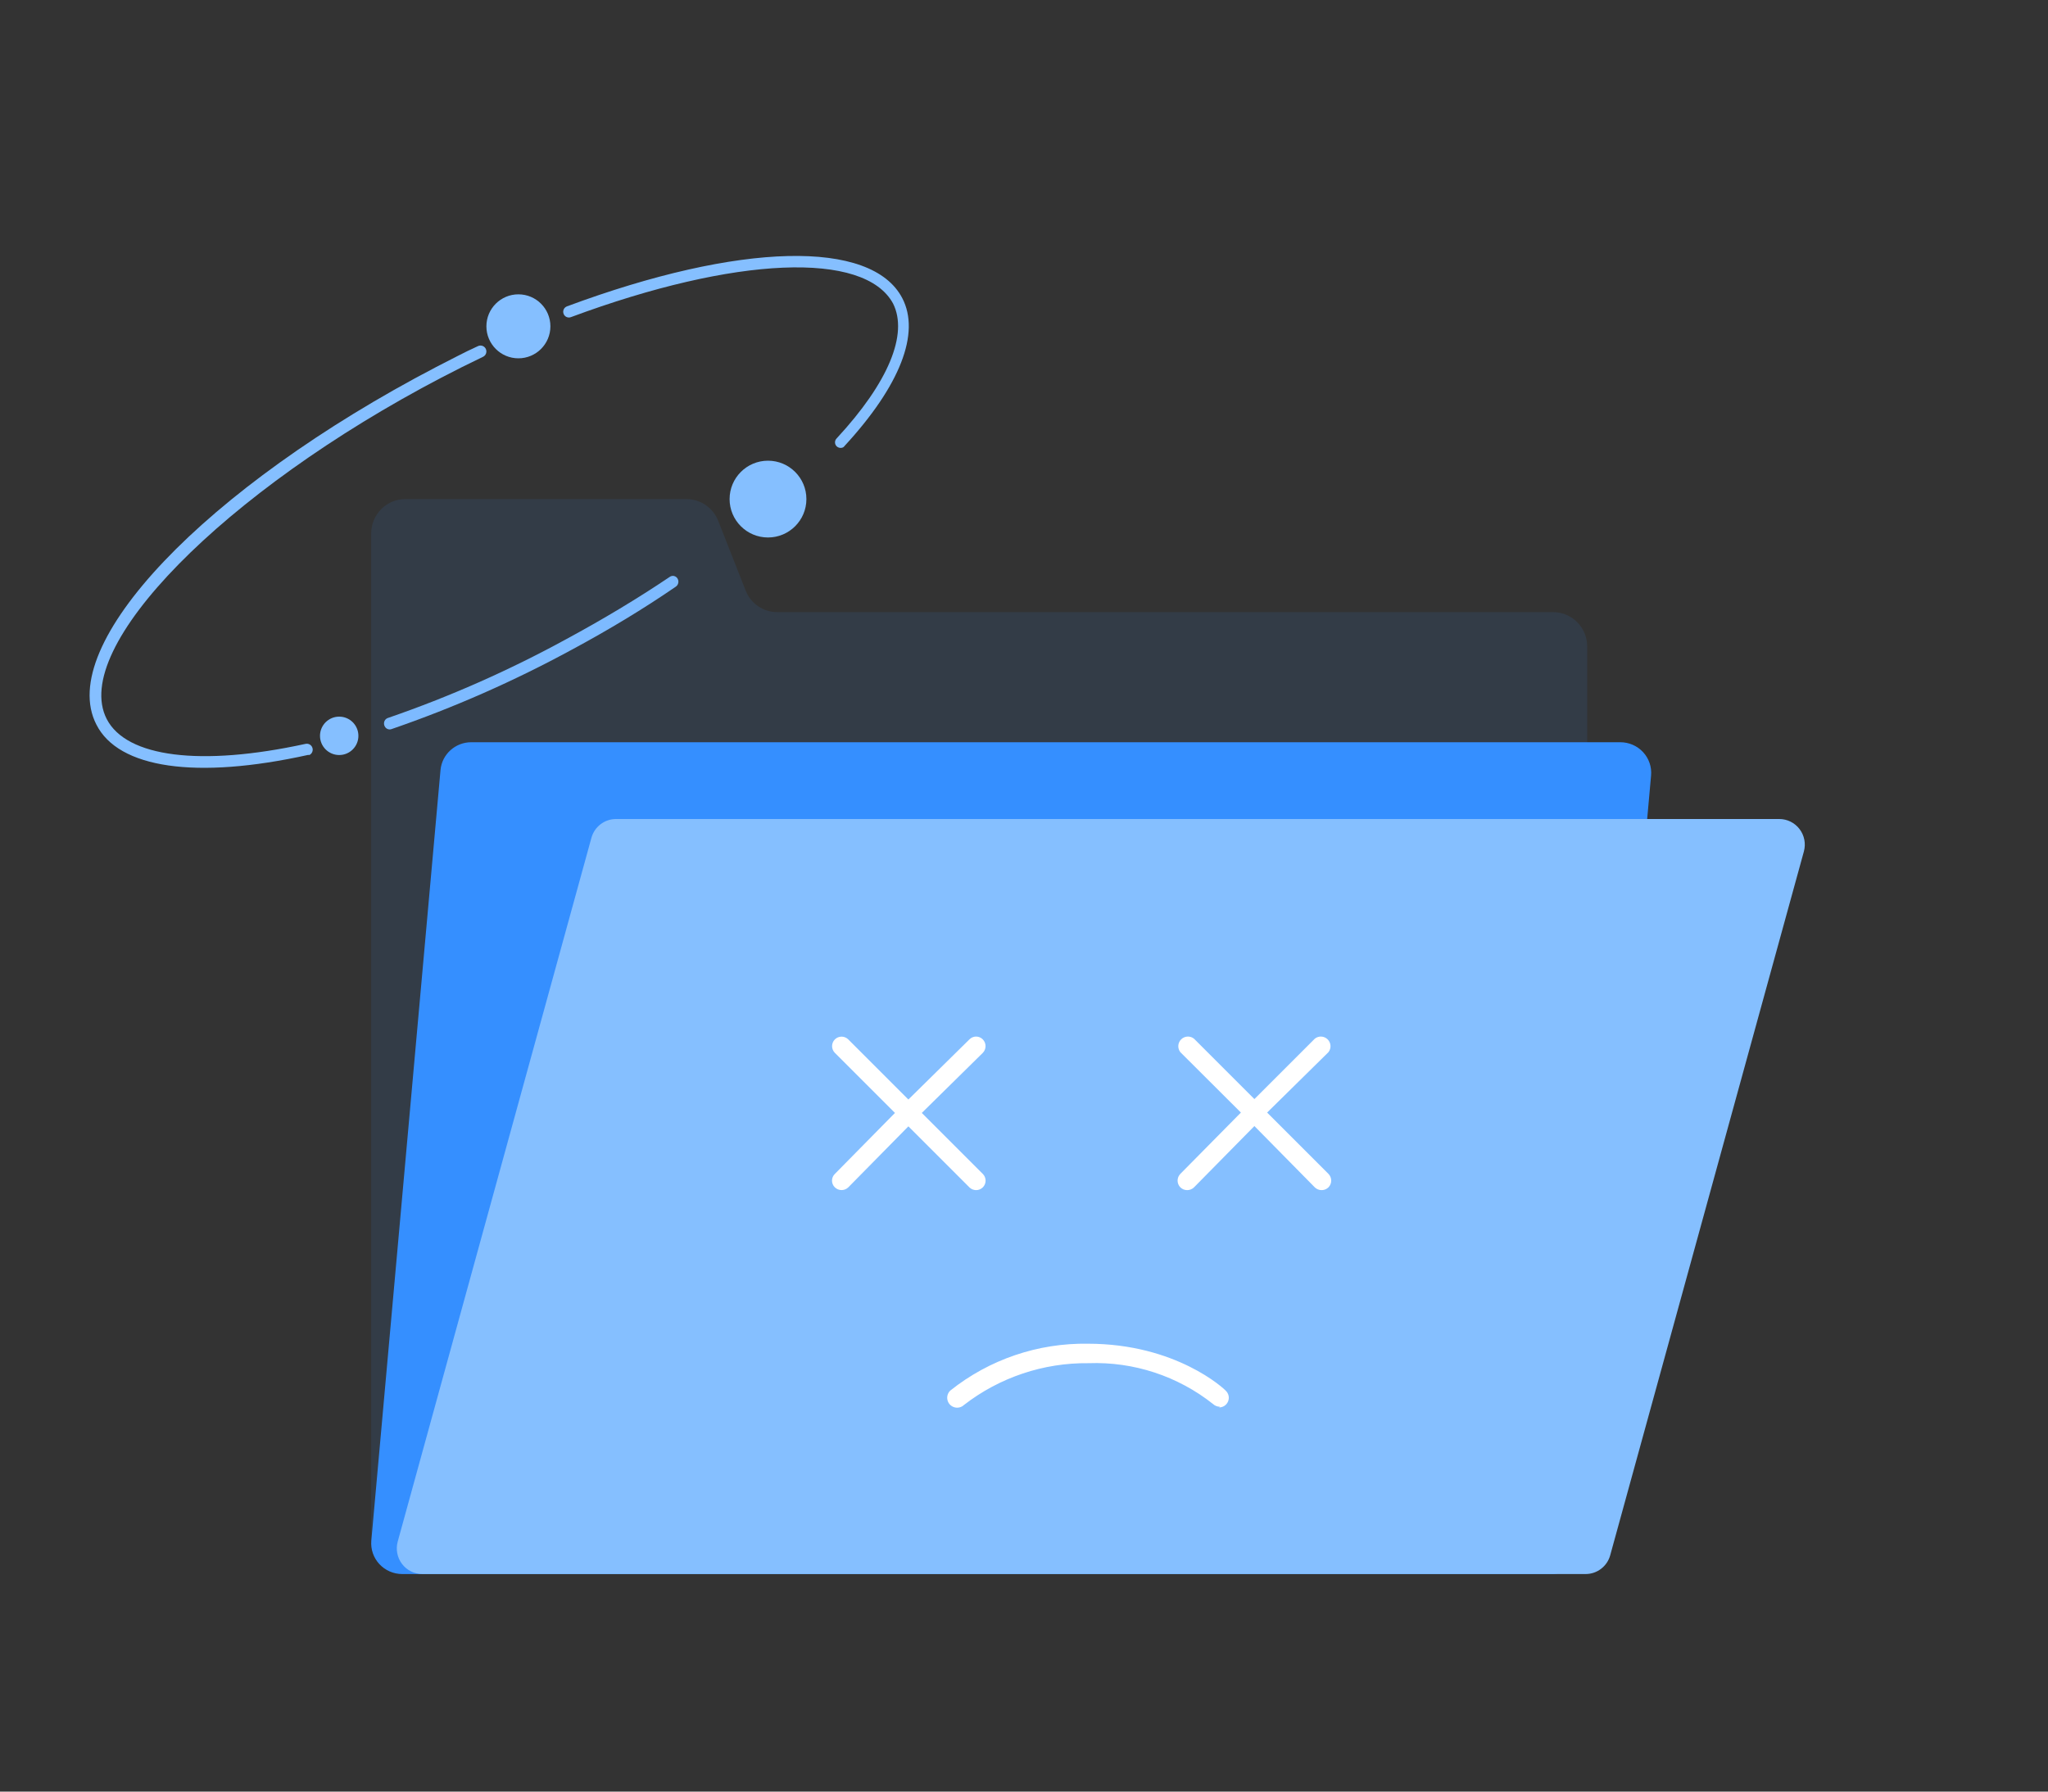 <?xml version="1.0" encoding="UTF-8"?>
<svg width="160px" height="140px" viewBox="0 0 160 140" version="1.1" xmlns="http://www.w3.org/2000/svg" xmlns:xlink="http://www.w3.org/1999/xlink">
    <rect x="0" y="0" width="160" height="140" fill="#333333" stroke="none"/>
    <title>Img</title>
    <g id="send/receive" stroke="none" stroke-width="1" fill="none" fill-rule="evenodd">
        <g id="sss-Activity-sss" transform="translate(-108, -389)">
            <g id="Img" transform="translate(108, 389)">
                <rect id="ww" fill="#FFFFFF" opacity="0" x="0" y="0" width="160" height="140"></rect>
                <path d="M44.707,50.75 C40.164,53.222 35.436,55.306 30.57,56.98 C30.339,57.053 30.095,56.918 30.023,56.677 C29.986,56.562 29.994,56.437 30.047,56.329 C30.099,56.222 30.191,56.141 30.302,56.105 C35.111,54.449 39.781,52.384 44.266,49.93 C47.07,48.415 49.788,46.787 52.323,45.08 C52.42,45.01 52.541,44.984 52.657,45.01 C52.773,45.035 52.874,45.11 52.935,45.215 C53.061,45.429 52.998,45.709 52.796,45.844 C50.282,47.573 47.543,49.223 44.707,50.75 Z" id="aaa" fill="#85BFFF" fill-rule="nonzero"></path>
                <path d="M65.873,34.955 C65.704,35.036 65.503,35.006 65.366,34.878 C65.282,34.796 65.235,34.684 65.235,34.567 C65.235,34.449 65.282,34.337 65.366,34.255 C69.42,29.879 70.962,26.106 69.772,23.721 C67.547,19.597 57.446,20.013 44.602,24.782 C44.491,24.824 44.368,24.82 44.26,24.771 C44.152,24.721 44.069,24.631 44.03,24.52 C43.987,24.408 43.991,24.284 44.04,24.175 C44.09,24.066 44.181,23.982 44.294,23.94 C57.799,18.919 68.087,18.689 70.488,23.294 C71.92,26.029 70.323,30.131 65.994,34.835 C65.961,34.881 65.92,34.922 65.873,34.955 L65.873,34.955 Z" id="aaa" fill="#85BFFF" fill-rule="nonzero"></path>
                <path d="M24.187,58.991 C24.15,58.998 24.112,58.998 24.074,58.991 C15.317,60.928 9.246,60.044 7.526,56.612 C4.333,50.382 15.991,38.125 34.08,28.677 C35.204,28.11 36.239,27.544 37.318,27.057 C37.468,26.974 37.651,26.982 37.794,27.077 C37.937,27.173 38.015,27.34 37.998,27.511 C37.98,27.683 37.87,27.831 37.711,27.895 C36.643,28.405 35.575,28.937 34.496,29.504 C17.464,38.408 5.48,50.608 8.335,56.182 C9.875,59.184 15.688,59.909 23.861,58.13 C24.091,58.074 24.326,58.202 24.405,58.428 C24.483,58.653 24.379,58.901 24.164,59.002 L24.187,58.991 Z" id="aaa" fill="#85BFFF" fill-rule="nonzero"></path>
                <circle id="" fill="#85BFFF" fill-rule="nonzero" cx="26.5" cy="57.5" r="1.5"></circle>
                <circle id="nodata" fill="#85BFFF" fill-rule="nonzero" cx="60" cy="39" r="3"></circle>
                <circle id="no da ta" fill="#85BFFF" fill-rule="nonzero" cx="40.5" cy="25.5" r="2.5"></circle>
                <path d="M58.248,46.135 L56.111,40.698 C55.707,39.675 54.726,39.003 53.634,39 L31.61,39 C30.16,39.03 29,40.224 29,41.685 L29,120.315 C29,121.798 30.193,123 31.665,123 L121.335,123 C122.807,123 124,121.798 124,120.315 L124,50.518 C124,49.035 122.807,47.833 121.335,47.833 L60.769,47.833 C59.659,47.854 58.653,47.177 58.248,46.135 Z" id="aaa" fill="#358FFF" fill-rule="nonzero" opacity="0.1"></path>
                <path d="M121.171,123 L31.422,123 C30.743,123 30.096,122.717 29.637,122.222 C29.178,121.727 28.951,121.064 29.009,120.395 L34.415,60.171 C34.529,58.937 35.577,57.995 36.828,58 L126.577,58 C127.257,57.997 127.907,58.278 128.366,58.774 C128.825,59.27 129.052,59.935 128.99,60.605 L123.584,120.829 C123.47,122.063 122.422,123.005 121.171,123 L121.171,123 Z" id="aaa" fill="#358FFF" fill-rule="nonzero"></path>
                <path d="M123.869,123 L32.999,123 C32.376,123.002 31.788,122.711 31.41,122.213 C31.031,121.716 30.906,121.069 31.071,120.466 L46.204,65.472 C46.442,64.601 47.232,63.998 48.131,64 L139.001,64 C139.624,63.998 140.212,64.289 140.59,64.787 C140.969,65.284 141.094,65.931 140.929,66.534 L125.796,121.539 C125.554,122.406 124.765,123.004 123.869,123 Z" id="aaa" fill="#85BFFF" fill-rule="nonzero"></path>
                <path d="M75.734,81.223 L70.967,85.919 L66.272,81.223 C65.983,80.934 65.513,80.934 65.223,81.223 C64.934,81.513 64.934,81.983 65.223,82.272 L69.919,86.967 L65.223,91.734 C65.081,91.871 65,92.061 65,92.258 C65,92.456 65.081,92.646 65.223,92.783 C65.515,93.067 65.98,93.067 66.272,92.783 L70.967,88.016 L75.734,92.783 C76.024,93.072 76.493,93.072 76.783,92.783 C77.072,92.493 77.072,92.024 76.783,91.734 L72.016,86.967 L76.783,82.272 C77.067,81.98 77.067,81.515 76.783,81.223 C76.646,81.081 76.456,81 76.258,81 C76.061,81 75.871,81.081 75.734,81.223 Z" id="aaa" fill="#FFFFFF" fill-rule="nonzero"></path>
                <path d="M102.719,81.166 L98,85.885 L93.281,81.166 C92.982,80.926 92.551,80.949 92.278,81.218 C92.006,81.487 91.978,81.918 92.215,82.22 L96.946,86.939 L92.215,91.73 C91.928,92.023 91.928,92.491 92.215,92.784 C92.512,93.072 92.983,93.072 93.281,92.784 L98,87.993 L102.719,92.784 C103.017,93.072 103.488,93.072 103.785,92.784 C104.072,92.491 104.072,92.023 103.785,91.73 L98.994,86.939 L103.785,82.22 C104.022,81.918 103.994,81.487 103.722,81.218 C103.449,80.949 103.018,80.926 102.719,81.166 L102.719,81.166 Z" id="aaa" fill="#FFFFFF" fill-rule="nonzero"></path>
                <path d="M95.301,109.927 C95.103,109.925 94.913,109.849 94.768,109.714 C92.013,107.528 88.566,106.396 85.049,106.523 C81.526,106.48 78.092,107.632 75.309,109.789 C75.108,109.979 74.82,110.047 74.554,109.967 C74.288,109.888 74.085,109.673 74.021,109.404 C73.957,109.134 74.042,108.851 74.244,108.661 C77.292,106.23 81.095,104.937 84.996,105.002 C91.891,105.002 95.653,108.534 95.77,108.683 C95.991,108.896 96.06,109.222 95.945,109.506 C95.831,109.791 95.555,109.978 95.248,109.98 L95.301,109.927 Z" id="aaa" fill="#FFFFFF" fill-rule="nonzero"></path>
            </g>
        </g>
    </g>
</svg>